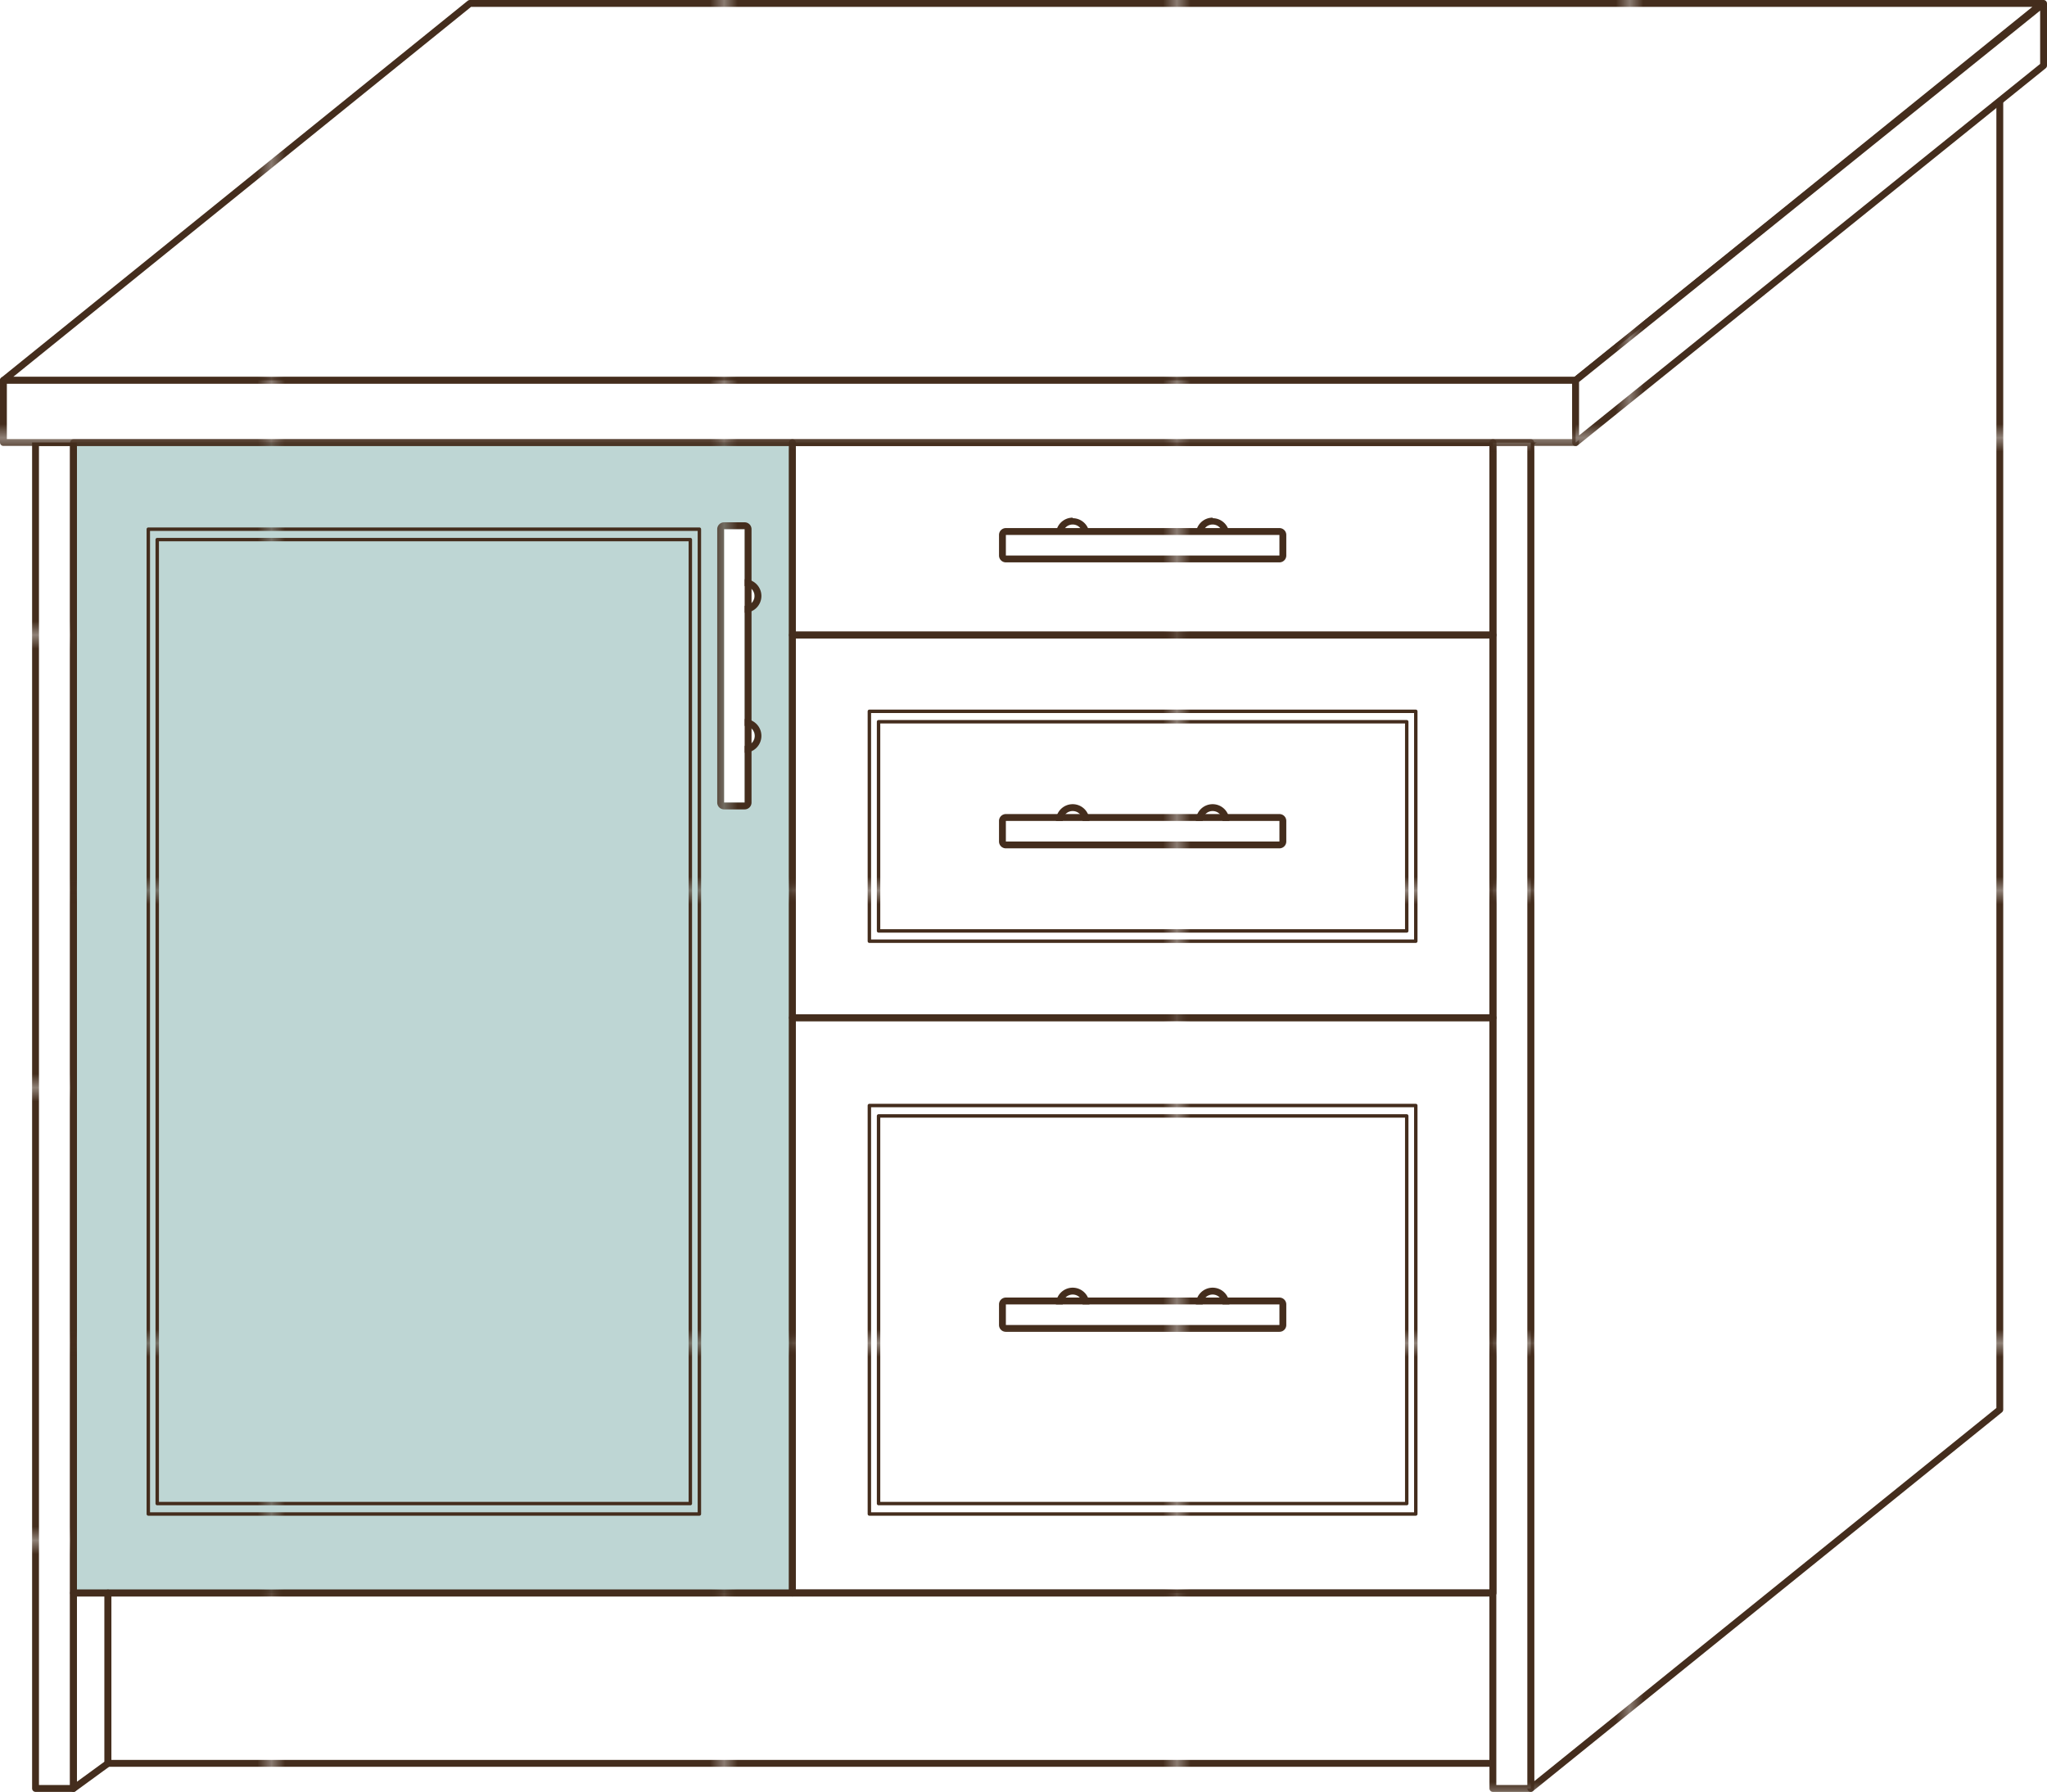 <svg xmlns="http://www.w3.org/2000/svg" xmlns:xlink="http://www.w3.org/1999/xlink" viewBox="0 0 149.21 130.64"><defs><pattern id="a" width="32.63" height="32.63" patternTransform="translate(20.28 -0.58)" patternUnits="userSpaceOnUse" viewBox="0 0 32.63 32.63"><rect width="32.63" height="32.63" style="fill:none"/><rect width="32.63" height="32.63" style="fill:#442d1d"/></pattern><pattern id="b" width="32.63" height="32.63" patternTransform="translate(20.28 13.8)" patternUnits="userSpaceOnUse" viewBox="0 0 32.63 32.63"><rect width="32.63" height="32.63" style="fill:none"/><rect width="32.63" height="32.63" style="fill:#442d1d"/></pattern></defs><title>doors</title><rect x="5.36" y="32.27" width="103.47" height="83.87" style="fill:#fff;stroke-linecap:round;stroke-linejoin:round;stroke-width:0.5px;stroke:url(#a)"/><rect x="5.36" y="32.27" width="52.4" height="83.87" style="fill:#bed6d4"/><rect x="2.59" y="32.27" width="2.76" height="98.12" style="fill:#fff;stroke-linecap:round;stroke-linejoin:round;stroke-width:0.5px;stroke:url(#b)"/><polygon points="7.87 116.14 5.36 116.14 5.36 130.39 7.87 128.56 7.87 116.14" style="fill:#fff;stroke-linecap:round;stroke-linejoin:round;stroke-width:0.5px;stroke:url(#b)"/><polygon points="114.85 27.73 0.25 27.73 34.25 0.25 148.85 0.25 114.85 27.73" style="fill:#fff;stroke-linecap:round;stroke-linejoin:round;stroke-width:0.5px;stroke:url(#a)"/><polygon points="145.77 102.77 111.58 130.39 111.58 32.27 145.77 4.64 145.77 102.77" style="fill:#fff;stroke-linecap:round;stroke-linejoin:round;stroke-width:0.5px;stroke:url(#a)"/><rect x="7.87" y="116.14" width="100.95" height="12.42" style="fill:#fff;stroke-linecap:round;stroke-linejoin:round;stroke-width:0.5px;stroke:url(#a)"/><rect x="0.25" y="27.73" width="114.6" height="4.53" style="fill:#fff;stroke-linecap:round;stroke-linejoin:round;stroke-width:0.5px;stroke:url(#a)"/><rect x="108.82" y="32.27" width="2.76" height="98.12" style="fill:#fff;stroke-linecap:round;stroke-linejoin:round;stroke-width:0.5px;stroke:url(#a)"/><rect x="57.76" y="74.2" width="51.07" height="41.94" style="fill:none;stroke-linejoin:round;stroke-width:0.5px;stroke:url(#a)"/><rect x="57.76" y="32.27" width="51.07" height="14.03" style="fill:none;stroke-linejoin:round;stroke-width:0.5px;stroke:url(#a)"/><rect x="57.76" y="46.3" width="51.07" height="27.9" style="fill:none;stroke-linejoin:round;stroke-width:0.5px;stroke:url(#a)"/><rect x="5.36" y="32.27" width="52.4" height="83.87" style="fill:none;stroke-linejoin:round;stroke-width:0.5px;stroke:url(#a)"/><polygon points="148.96 4.78 114.85 32.27 114.85 27.73 148.96 0.25 148.96 4.78" style="fill:#fff;stroke-linecap:round;stroke-linejoin:round;stroke-width:0.5px;stroke:url(#a)"/><rect x="63.37" y="51.86" width="39.83" height="16.76" style="fill:none;stroke-linejoin:round;stroke-width:0.25px;stroke:url(#a)"/><rect x="64.04" y="52.62" width="38.5" height="15.25" style="fill:none;stroke-linejoin:round;stroke-width:0.25px;stroke:url(#a)"/><rect x="63.37" y="80.6" width="39.83" height="29.78" style="fill:none;stroke-linejoin:round;stroke-width:0.25px;stroke:url(#a)"/><rect x="64.04" y="81.36" width="38.5" height="28.26" style="fill:none;stroke-linejoin:round;stroke-width:0.25px;stroke:url(#a)"/><rect x="10.81" y="38.58" width="40.17" height="71.8" style="fill:none;stroke-linejoin:round;stroke-width:0.25px;stroke:url(#a)"/><rect x="11.46" y="39.34" width="38.86" height="70.28" style="fill:none;stroke-linejoin:round;stroke-width:0.25px;stroke:url(#a)"/><circle cx="54.28" cy="43.45" r="0.72" style="fill:#fff"/><path d="M54.28,42.73a.72.72,0,1,1-.72.72.72.72,0,0,1,.72-.72m0-.5a1.22,1.22,0,1,0,1.22,1.22,1.22,1.22,0,0,0-1.22-1.22Z" style="fill:url(#a)"/><circle cx="54.28" cy="53.65" r="0.72" style="fill:#fff"/><path d="M54.28,52.92a.73.73,0,1,1-.72.73.73.73,0,0,1,.72-.73m0-.5a1.23,1.23,0,1,0,1.22,1.23,1.23,1.23,0,0,0-1.22-1.23Z" style="fill:url(#a)"/><rect x="52.78" y="38.58" width="1.5" height="19.93" style="fill:#fff"/><path d="M54.28,38.58V58.51h-1.5V38.58h1.5m0-.5h-1.5a.5.5,0,0,0-.5.5V58.51a.5.5,0,0,0,.5.5h1.5a.5.5,0,0,0,.5-.5V38.58a.5.5,0,0,0-.5-.5Z" style="fill:url(#a)"/><circle cx="78.19" cy="38.96" r="0.72" style="fill:#fff"/><path d="M78.19,38.24a.72.72,0,1,1-.72.72.72.72,0,0,1,.72-.72m0-.5A1.22,1.22,0,1,0,79.41,39a1.22,1.22,0,0,0-1.22-1.22Z" style="fill:url(#a)"/><circle cx="88.39" cy="38.96" r="0.72" style="fill:#fff"/><path d="M88.39,38.24a.72.72,0,1,1-.72.72.72.72,0,0,1,.72-.72m0-.5A1.22,1.22,0,1,0,89.61,39a1.22,1.22,0,0,0-1.22-1.22Z" style="fill:url(#a)"/><rect x="73.32" y="38.96" width="19.93" height="1.5" style="fill:#fff"/><path d="M93.26,39v1.5H73.32V39H93.26m0-.5H73.32a.5.5,0,0,0-.5.5v1.5a.5.5,0,0,0,.5.5H93.26a.5.5,0,0,0,.5-.5V39a.5.5,0,0,0-.5-.5Z" style="fill:url(#a)"/><circle cx="78.19" cy="59.85" r="0.72" style="fill:#fff"/><path d="M78.19,59.13a.72.72,0,1,1-.72.72.72.72,0,0,1,.72-.72m0-.5a1.22,1.22,0,1,0,1.22,1.22,1.22,1.22,0,0,0-1.22-1.22Z" style="fill:url(#a)"/><circle cx="88.39" cy="59.85" r="0.72" style="fill:#fff"/><path d="M88.39,59.13a.72.72,0,1,1-.72.72.72.72,0,0,1,.72-.72m0-.5a1.22,1.22,0,1,0,1.22,1.22,1.22,1.22,0,0,0-1.22-1.22Z" style="fill:url(#a)"/><rect x="73.32" y="59.85" width="19.93" height="1.5" style="fill:#fff"/><path d="M93.26,59.85v1.5H73.32v-1.5H93.26m0-.5H73.32a.5.5,0,0,0-.5.5v1.5a.5.5,0,0,0,.5.5H93.26a.5.5,0,0,0,.5-.5v-1.5a.5.5,0,0,0-.5-.5Z" style="fill:url(#a)"/><circle cx="78.19" cy="95.1" r="0.72" style="fill:#fff"/><path d="M78.19,94.38a.72.72,0,1,1-.72.72.72.72,0,0,1,.72-.72m0-.5a1.22,1.22,0,1,0,1.22,1.22,1.22,1.22,0,0,0-1.22-1.22Z" style="fill:url(#a)"/><circle cx="88.39" cy="95.1" r="0.72" style="fill:#fff"/><path d="M88.39,94.38a.72.72,0,1,1-.72.72.72.72,0,0,1,.72-.72m0-.5a1.22,1.22,0,1,0,1.22,1.22,1.22,1.22,0,0,0-1.22-1.22Z" style="fill:url(#a)"/><rect x="73.32" y="95.1" width="19.93" height="1.5" style="fill:#fff"/><path d="M93.26,95.1v1.5H73.32V95.1H93.26m0-.5H73.32a.5.5,0,0,0-.5.5v1.5a.5.5,0,0,0,.5.5H93.26a.5.5,0,0,0,.5-.5V95.1a.5.5,0,0,0-.5-.5Z" style="fill:url(#a)"/></svg>